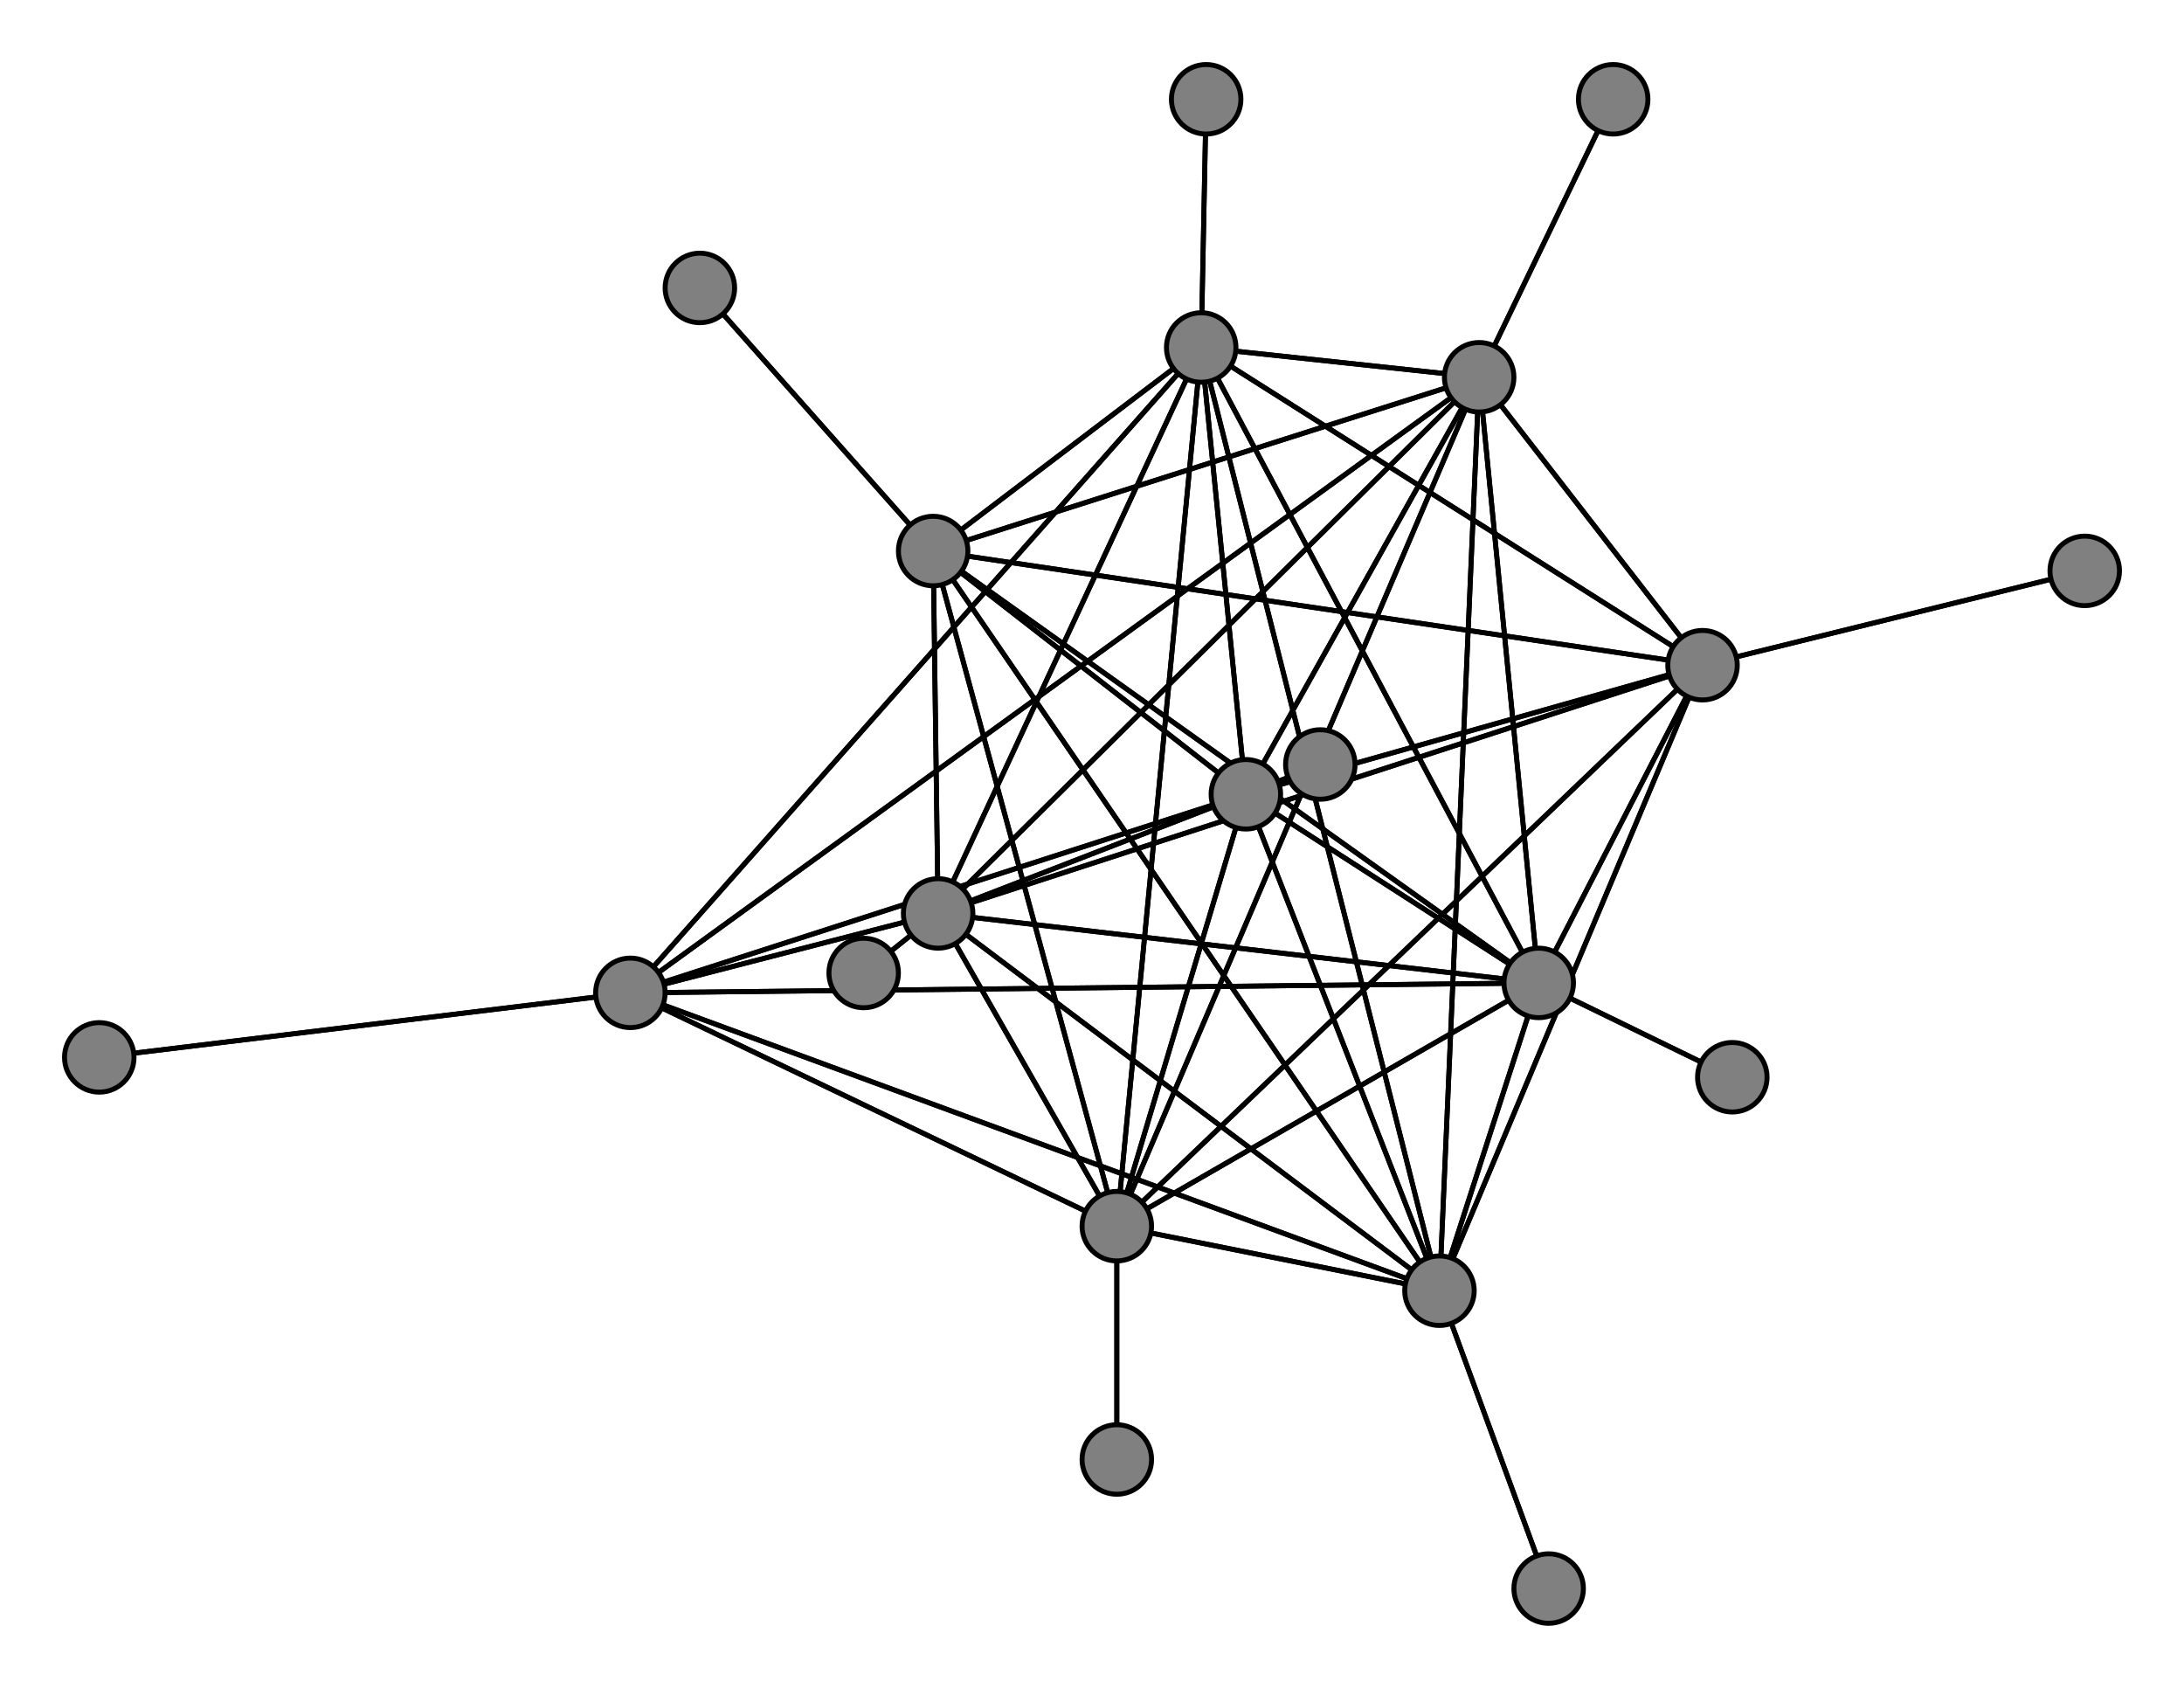 <svg width="440" height="340" xmlns="http://www.w3.org/2000/svg">
<path stroke-width="1" stroke="black" d="M 266 154 251 160"/>
<path stroke-width="1" stroke="black" d="M 298 76 127 200"/>
<path stroke-width="1" stroke="black" d="M 298 76 343 134"/>
<path stroke-width="1" stroke="black" d="M 298 76 188 111"/>
<path stroke-width="1" stroke="black" d="M 298 76 325 20"/>
<path stroke-width="1" stroke="black" d="M 298 76 310 198"/>
<path stroke-width="1" stroke="black" d="M 298 76 290 260"/>
<path stroke-width="1" stroke="black" d="M 298 76 189 184"/>
<path stroke-width="1" stroke="black" d="M 298 76 242 70"/>
<path stroke-width="1" stroke="black" d="M 298 76 225 247"/>
<path stroke-width="1" stroke="black" d="M 298 76 251 160"/>
<path stroke-width="1" stroke="black" d="M 141 58 188 111"/>
<path stroke-width="1" stroke="black" d="M 325 20 298 76"/>
<path stroke-width="1" stroke="black" d="M 310 198 343 134"/>
<path stroke-width="1" stroke="black" d="M 310 198 188 111"/>
<path stroke-width="1" stroke="black" d="M 310 198 298 76"/>
<path stroke-width="1" stroke="black" d="M 310 198 349 217"/>
<path stroke-width="1" stroke="black" d="M 310 198 290 260"/>
<path stroke-width="1" stroke="black" d="M 310 198 189 184"/>
<path stroke-width="1" stroke="black" d="M 310 198 242 70"/>
<path stroke-width="1" stroke="black" d="M 310 198 225 247"/>
<path stroke-width="1" stroke="black" d="M 310 198 251 160"/>
<path stroke-width="1" stroke="black" d="M 349 217 310 198"/>
<path stroke-width="1" stroke="black" d="M 310 198 127 200"/>
<path stroke-width="1" stroke="black" d="M 188 111 251 160"/>
<path stroke-width="1" stroke="black" d="M 188 111 225 247"/>
<path stroke-width="1" stroke="black" d="M 188 111 242 70"/>
<path stroke-width="1" stroke="black" d="M 127 200 310 198"/>
<path stroke-width="1" stroke="black" d="M 127 200 290 260"/>
<path stroke-width="1" stroke="black" d="M 127 200 189 184"/>
<path stroke-width="1" stroke="black" d="M 127 200 242 70"/>
<path stroke-width="1" stroke="black" d="M 127 200 225 247"/>
<path stroke-width="1" stroke="black" d="M 127 200 251 160"/>
<path stroke-width="1" stroke="black" d="M 20 213 127 200"/>
<path stroke-width="1" stroke="black" d="M 343 134 420 115"/>
<path stroke-width="1" stroke="black" d="M 343 134 188 111"/>
<path stroke-width="1" stroke="black" d="M 343 134 298 76"/>
<path stroke-width="1" stroke="black" d="M 343 134 310 198"/>
<path stroke-width="1" stroke="black" d="M 343 134 290 260"/>
<path stroke-width="1" stroke="black" d="M 343 134 189 184"/>
<path stroke-width="1" stroke="black" d="M 343 134 242 70"/>
<path stroke-width="1" stroke="black" d="M 343 134 225 247"/>
<path stroke-width="1" stroke="black" d="M 343 134 251 160"/>
<path stroke-width="1" stroke="black" d="M 420 115 343 134"/>
<path stroke-width="1" stroke="black" d="M 188 111 343 134"/>
<path stroke-width="1" stroke="black" d="M 188 111 141 58"/>
<path stroke-width="1" stroke="black" d="M 188 111 298 76"/>
<path stroke-width="1" stroke="black" d="M 188 111 310 198"/>
<path stroke-width="1" stroke="black" d="M 188 111 290 260"/>
<path stroke-width="1" stroke="black" d="M 188 111 189 184"/>
<path stroke-width="1" stroke="black" d="M 290 260 127 200"/>
<path stroke-width="1" stroke="black" d="M 290 260 343 134"/>
<path stroke-width="1" stroke="black" d="M 290 260 188 111"/>
<path stroke-width="1" stroke="black" d="M 290 260 298 76"/>
<path stroke-width="1" stroke="black" d="M 242 70 251 160"/>
<path stroke-width="1" stroke="black" d="M 243 20 242 70"/>
<path stroke-width="1" stroke="black" d="M 225 247 127 200"/>
<path stroke-width="1" stroke="black" d="M 225 247 343 134"/>
<path stroke-width="1" stroke="black" d="M 225 247 188 111"/>
<path stroke-width="1" stroke="black" d="M 225 247 298 76"/>
<path stroke-width="1" stroke="black" d="M 225 247 310 198"/>
<path stroke-width="1" stroke="black" d="M 225 247 290 260"/>
<path stroke-width="1" stroke="black" d="M 225 247 189 184"/>
<path stroke-width="1" stroke="black" d="M 225 247 242 70"/>
<path stroke-width="1" stroke="black" d="M 225 247 225 294"/>
<path stroke-width="1" stroke="black" d="M 225 247 251 160"/>
<path stroke-width="1" stroke="black" d="M 225 294 225 247"/>
<path stroke-width="1" stroke="black" d="M 251 160 127 200"/>
<path stroke-width="1" stroke="black" d="M 251 160 343 134"/>
<path stroke-width="1" stroke="black" d="M 251 160 188 111"/>
<path stroke-width="1" stroke="black" d="M 251 160 298 76"/>
<path stroke-width="1" stroke="black" d="M 251 160 310 198"/>
<path stroke-width="1" stroke="black" d="M 251 160 290 260"/>
<path stroke-width="1" stroke="black" d="M 251 160 189 184"/>
<path stroke-width="1" stroke="black" d="M 251 160 242 70"/>
<path stroke-width="1" stroke="black" d="M 251 160 225 247"/>
<path stroke-width="1" stroke="black" d="M 251 160 266 154"/>
<path stroke-width="1" stroke="black" d="M 242 70 225 247"/>
<path stroke-width="1" stroke="black" d="M 127 200 298 76"/>
<path stroke-width="1" stroke="black" d="M 242 70 243 20"/>
<path stroke-width="1" stroke="black" d="M 242 70 290 260"/>
<path stroke-width="1" stroke="black" d="M 290 260 310 198"/>
<path stroke-width="1" stroke="black" d="M 290 260 312 320"/>
<path stroke-width="1" stroke="black" d="M 290 260 189 184"/>
<path stroke-width="1" stroke="black" d="M 290 260 242 70"/>
<path stroke-width="1" stroke="black" d="M 290 260 225 247"/>
<path stroke-width="1" stroke="black" d="M 290 260 251 160"/>
<path stroke-width="1" stroke="black" d="M 312 320 290 260"/>
<path stroke-width="1" stroke="black" d="M 189 184 127 200"/>
<path stroke-width="1" stroke="black" d="M 189 184 343 134"/>
<path stroke-width="1" stroke="black" d="M 189 184 188 111"/>
<path stroke-width="1" stroke="black" d="M 189 184 298 76"/>
<path stroke-width="1" stroke="black" d="M 189 184 310 198"/>
<path stroke-width="1" stroke="black" d="M 189 184 290 260"/>
<path stroke-width="1" stroke="black" d="M 189 184 174 196"/>
<path stroke-width="1" stroke="black" d="M 189 184 242 70"/>
<path stroke-width="1" stroke="black" d="M 189 184 225 247"/>
<path stroke-width="1" stroke="black" d="M 189 184 251 160"/>
<path stroke-width="1" stroke="black" d="M 174 196 189 184"/>
<path stroke-width="1" stroke="black" d="M 242 70 127 200"/>
<path stroke-width="1" stroke="black" d="M 242 70 343 134"/>
<path stroke-width="1" stroke="black" d="M 242 70 188 111"/>
<path stroke-width="1" stroke="black" d="M 242 70 298 76"/>
<path stroke-width="1" stroke="black" d="M 242 70 310 198"/>
<path stroke-width="1" stroke="black" d="M 242 70 189 184"/>
<path stroke-width="1" stroke="black" d="M 127 200 20 213"/>
<circle cx="266" cy="154" r="7.0" style="fill:gray;stroke:black;stroke-width:1.0"/>
<circle cx="251" cy="160" r="7.0" style="fill:gray;stroke:black;stroke-width:1.0"/>
<circle cx="225" cy="294" r="7.0" style="fill:gray;stroke:black;stroke-width:1.0"/>
<circle cx="225" cy="247" r="7.0" style="fill:gray;stroke:black;stroke-width:1.0"/>
<circle cx="243" cy="20" r="7.0" style="fill:gray;stroke:black;stroke-width:1.0"/>
<circle cx="242" cy="70" r="7.0" style="fill:gray;stroke:black;stroke-width:1.0"/>
<circle cx="174" cy="196" r="7.0" style="fill:gray;stroke:black;stroke-width:1.0"/>
<circle cx="189" cy="184" r="7.0" style="fill:gray;stroke:black;stroke-width:1.0"/>
<circle cx="312" cy="320" r="7.0" style="fill:gray;stroke:black;stroke-width:1.0"/>
<circle cx="290" cy="260" r="7.0" style="fill:gray;stroke:black;stroke-width:1.0"/>
<circle cx="349" cy="217" r="7.0" style="fill:gray;stroke:black;stroke-width:1.0"/>
<circle cx="310" cy="198" r="7.0" style="fill:gray;stroke:black;stroke-width:1.0"/>
<circle cx="325" cy="20" r="7.0" style="fill:gray;stroke:black;stroke-width:1.0"/>
<circle cx="298" cy="76" r="7.0" style="fill:gray;stroke:black;stroke-width:1.0"/>
<circle cx="141" cy="58" r="7.0" style="fill:gray;stroke:black;stroke-width:1.0"/>
<circle cx="188" cy="111" r="7.0" style="fill:gray;stroke:black;stroke-width:1.0"/>
<circle cx="420" cy="115" r="7.0" style="fill:gray;stroke:black;stroke-width:1.0"/>
<circle cx="343" cy="134" r="7.0" style="fill:gray;stroke:black;stroke-width:1.0"/>
<circle cx="20" cy="213" r="7.0" style="fill:gray;stroke:black;stroke-width:1.0"/>
<circle cx="127" cy="200" r="7.0" style="fill:gray;stroke:black;stroke-width:1.0"/>
</svg>
